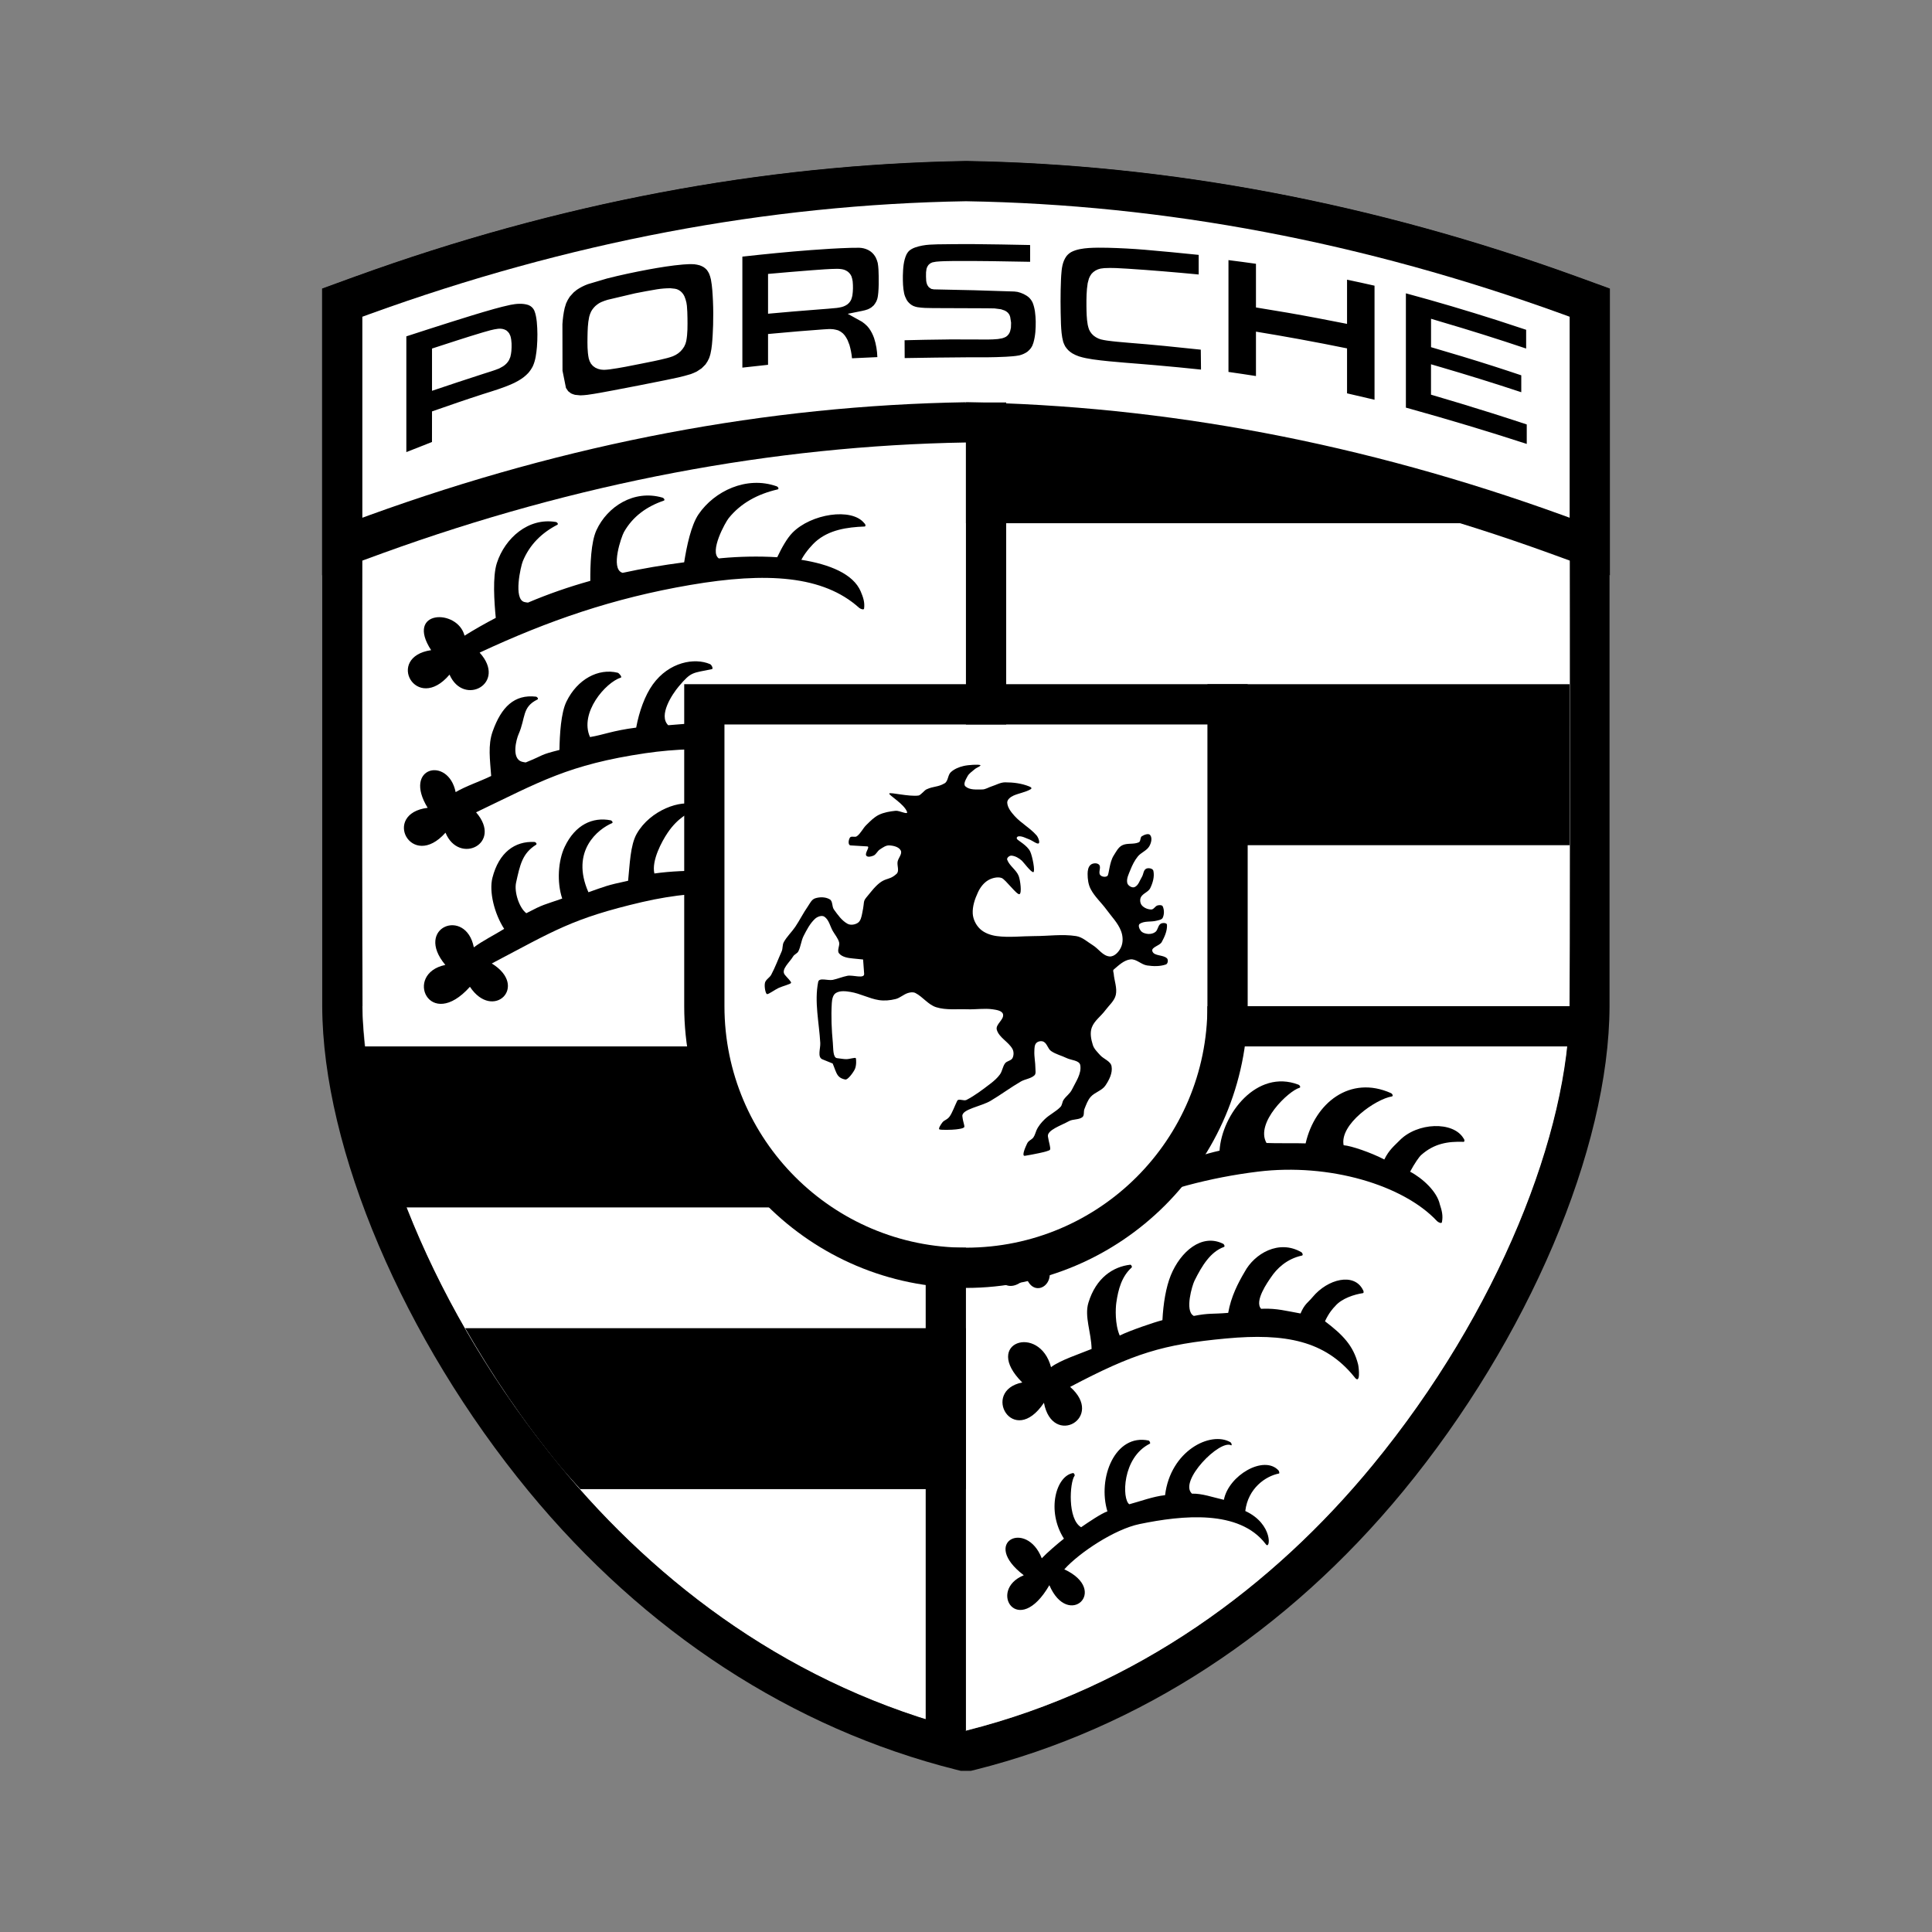 <svg xmlns="http://www.w3.org/2000/svg" xmlns:xlink="http://www.w3.org/1999/xlink" viewBox="0,0,256,256" width="48px" height="48px"><rect x="0" y="0" width="256" height="256" fill="#808080" stroke="none"/><g fill="none" fill-rule="nonzero" stroke="none" stroke-width="1" stroke-linecap="butt" stroke-linejoin="miter" stroke-miterlimit="10" stroke-dasharray="" stroke-dashoffset="0" font-family="none" font-weight="none" font-size="none" text-anchor="none" style="mix-blend-mode: normal"><g transform="scale(5.333,5.333)"><path d="M9.068,26c0.323,3.018 2.001,6.973 4.831,10.412c2.448,2.974 5.823,5.512 10.098,6.588h0.003v-17z" fill="#ffffff"></path><path d="M24.001,5.006c4.938,0.081 9.877,1.017 14.817,2.807l0.172,0.063v17.124c-0.009,3.1 -1.747,7.582 -4.897,11.412c-2.447,2.975 -5.82,5.512 -10.093,6.588h-0.003c-4.273,-1.076 -7.647,-3.613 -10.093,-6.588c-3.151,-3.83 -4.889,-8.312 -4.898,-11.412v-17.124l0.172,-0.063c4.94,-1.79 9.879,-2.726 14.817,-2.807h0.006M24.009,4.006h-0.008h-0.005c-5.042,0.082 -10.136,1.047 -15.158,2.867l-0.174,0.063l-0.658,0.24v0.7v17.124c0.011,3.547 2.022,8.275 5.125,12.047c2.884,3.505 6.556,5.899 10.622,6.922l0.12,0.03h0.124h0.124l0.123,-0.03c4.065,-1.023 7.738,-3.417 10.622,-6.922c3.103,-3.773 5.114,-8.5 5.125,-12.044v-17.127v-0.7l-0.658,-0.24l-0.172,-0.063c-5.024,-1.821 -10.119,-2.785 -15.143,-2.867h-0.009z" fill="#000000"></path><path d="M24,43c4.275,-1.076 7.65,-3.613 10.098,-6.588c3.151,-3.83 4.89,-8.312 4.899,-11.412h-14.997z" fill="#ffffff"></path><path d="M26.114,33.969c0.224,-0.172 0.724,-0.335 1.008,-0.452c-0.008,-0.416 -0.183,-0.807 -0.079,-1.149c0.19,-0.624 0.618,-0.898 1.044,-0.945c0.027,0.009 0.051,0.06 0.025,0.075c-0.239,0.22 -0.327,0.526 -0.376,0.872c-0.019,0.134 -0.038,0.53 0.085,0.813c0.249,-0.123 0.855,-0.33 1.061,-0.382c0.021,-0.414 0.088,-0.82 0.209,-1.117c0.24,-0.585 0.767,-1.045 1.299,-0.781c0.028,0.014 0.05,0.069 0.021,0.079c-0.331,0.119 -0.544,0.458 -0.733,0.841c-0.056,0.113 -0.243,0.737 -0.027,0.866c0.004,0.002 0.008,0.005 0.011,0.007c0.381,-0.075 0.444,-0.042 0.854,-0.076c0.071,-0.407 0.248,-0.746 0.408,-1.017c0.243,-0.454 0.852,-0.816 1.41,-0.49c0.03,0.018 0.048,0.076 0.015,0.083c-0.381,0.082 -0.629,0.327 -0.771,0.542c-0.072,0.104 -0.42,0.59 -0.244,0.781c0.02,-0.001 0.04,-0.001 0.06,-0.002c0.328,-0.01 0.564,0.054 0.919,0.118c0.101,-0.24 0.193,-0.276 0.299,-0.406c0.377,-0.455 1.034,-0.615 1.251,-0.181c0.021,0.024 0.026,0.084 -0.002,0.082c-0.2,0.03 -0.527,0.127 -0.692,0.328c-0.043,0.043 -0.149,0.157 -0.248,0.371c0.444,0.337 0.704,0.605 0.822,1.068c0.021,0.084 0.069,0.542 -0.098,0.308c-0.725,-0.891 -1.702,-1.085 -3.178,-0.949c-1.574,0.146 -2.296,0.369 -3.878,1.203c0.872,0.765 -0.438,1.513 -0.651,0.395c-0.767,1.139 -1.576,-0.296 -0.539,-0.505c-1.004,-0.999 0.43,-1.462 0.715,-0.38zM28.799,29.037c0.566,-0.186 1.186,-0.379 1.502,-0.447c0.059,-0.91 0.927,-2.034 1.958,-1.641c0.038,0.014 0.066,0.069 0.028,0.079c-0.265,0.072 -1.108,0.869 -0.819,1.371c0.211,0.011 0.789,0.001 0.972,0.01c0.228,-1.004 1.105,-1.703 2.12,-1.249c0.039,0.018 0.063,0.076 0.021,0.083c-0.398,0.065 -1.3,0.689 -1.197,1.212c0.186,0.012 0.683,0.183 1.011,0.354c0.118,-0.241 0.25,-0.341 0.376,-0.47c0.44,-0.455 1.341,-0.487 1.594,-0.052c0.025,0.024 0.031,0.084 -0.002,0.083c-0.389,-0.013 -0.729,0.041 -1.052,0.328c-0.049,0.043 -0.16,0.2 -0.275,0.414c0.315,0.166 0.67,0.497 0.738,0.811c0.051,0.153 0.085,0.286 0.052,0.445c-0.009,0.042 -0.095,0.001 -0.123,-0.03c-0.832,-0.891 -2.67,-1.446 -4.451,-1.227c-1.191,0.146 -2.349,0.46 -3.32,0.883c0.325,-0.286 0.616,-0.607 0.867,-0.957zM26.174,31.065c-0.082,0.073 -0.159,0.147 -0.231,0.223c0.429,0.565 -0.244,1.03 -0.443,0.453c-0.504,0.532 -0.903,-0.086 -0.573,-0.345c0.434,-0.066 0.851,-0.178 1.247,-0.331zM25.884,38.718c0.119,-0.128 0.406,-0.375 0.551,-0.488c-0.443,-0.694 -0.195,-1.569 0.233,-1.631c0.022,0.009 0.047,0.057 0.028,0.073c-0.116,0.165 -0.177,1.071 0.166,1.274c0.171,-0.119 0.506,-0.345 0.653,-0.394c-0.251,-0.828 0.19,-1.939 1.028,-1.759c0.023,0.013 0.047,0.067 0.027,0.077c-0.693,0.345 -0.695,1.382 -0.511,1.505c0.275,-0.073 0.587,-0.193 0.889,-0.226c0.133,-1.102 1.129,-1.6 1.623,-1.316c0.024,0.016 0.045,0.072 0.021,0.079c-0.278,-0.161 -1.316,0.891 -0.976,1.2c0.244,-0.009 0.52,0.091 0.793,0.153c0.117,-0.608 0.993,-1.12 1.356,-0.732c0.02,0.023 0.031,0.08 0.01,0.079c-0.333,0.065 -0.767,0.369 -0.834,0.931c0.701,0.322 0.625,0.995 0.507,0.821c-0.656,-0.861 -2.066,-0.718 -3.134,-0.497c-0.622,0.128 -1.5,0.713 -1.87,1.125c1.127,0.524 0.1,1.49 -0.371,0.394c-0.78,1.344 -1.541,0.122 -0.636,-0.247c-1.086,-0.829 0.07,-1.391 0.447,-0.421z" fill="#000000"></path><path d="M24.005,5.046v-0.04c-4.94,0.081 -9.881,1.017 -14.824,2.807l-0.172,0.063c0,0 -0.021,14.313 0,17.124v0h-0.003c0.001,0.317 0.032,0.657 0.069,1h14.925v-1h0.009v-19.986z" fill="#ffffff"></path><path d="M11.542,15.794c0.256,-0.159 0.514,-0.306 0.776,-0.442c-0.038,-0.401 -0.083,-1.026 0.028,-1.365c0.202,-0.619 0.783,-1.132 1.463,-1.018c0.037,0.006 0.072,0.053 0.038,0.07c-0.384,0.198 -0.687,0.491 -0.857,0.905c-0.051,0.122 -0.24,0.946 0.04,1.014c0.03,0.007 0.059,0.012 0.089,0.014c0.499,-0.212 1.014,-0.391 1.548,-0.54c-0.002,-0.401 0.015,-0.962 0.153,-1.26c0.27,-0.585 0.929,-1.014 1.639,-0.808c0.038,0.011 0.071,0.062 0.034,0.075c-0.423,0.144 -0.77,0.392 -0.989,0.779c-0.065,0.114 -0.338,0.904 -0.049,1.01c0.005,0.002 0.011,0.004 0.016,0.005c0.49,-0.107 0.997,-0.193 1.528,-0.262c0.063,-0.399 0.171,-0.922 0.36,-1.197c0.392,-0.571 1.187,-0.956 1.936,-0.692c0.04,0.014 0.068,0.069 0.026,0.078c-0.49,0.113 -0.913,0.338 -1.215,0.713c-0.086,0.106 -0.487,0.834 -0.246,1.002c0.026,-0.003 0.051,-0.005 0.078,-0.008c0.426,-0.039 0.907,-0.051 1.373,-0.022c0.114,-0.241 0.245,-0.472 0.376,-0.606c0.458,-0.472 1.478,-0.636 1.79,-0.236c0.03,0.021 0.04,0.078 0.003,0.079c-0.434,0.017 -0.883,0.08 -1.221,0.381c-0.051,0.046 -0.236,0.231 -0.349,0.446c0.704,0.112 1.291,0.351 1.476,0.787c0.061,0.145 0.104,0.27 0.083,0.425c-0.005,0.041 -0.094,0.008 -0.124,-0.02c-0.892,-0.802 -2.296,-0.892 -4.195,-0.567c-1.912,0.327 -3.523,0.884 -5.233,1.681c0.692,0.762 -0.395,1.351 -0.748,0.547c-0.828,0.975 -1.605,-0.439 -0.457,-0.608c-0.654,-1.004 0.656,-1.039 0.83,-0.36zM11.773,23.538c0.228,-0.17 0.519,-0.312 0.754,-0.459c-0.244,-0.377 -0.38,-0.925 -0.292,-1.27c0.161,-0.628 0.556,-0.915 1.047,-0.889c0.034,0.005 0.067,0.05 0.037,0.069c-0.344,0.215 -0.399,0.504 -0.496,0.939c-0.052,0.234 0.077,0.628 0.254,0.762c0.442,-0.232 0.428,-0.201 0.892,-0.364c-0.137,-0.408 -0.101,-0.944 0.062,-1.286c0.261,-0.55 0.696,-0.747 1.143,-0.658c0.034,0.009 0.064,0.057 0.033,0.07c-0.341,0.145 -1.041,0.686 -0.587,1.717c0.425,-0.148 0.449,-0.171 0.986,-0.285c0.042,-0.402 0.053,-0.885 0.215,-1.169c0.336,-0.589 1.105,-0.856 1.462,-0.717c0.037,0.012 0.065,0.066 0.027,0.077c-0.203,0.134 -0.462,0.232 -0.724,0.62c-0.141,0.209 -0.402,0.688 -0.327,1.008c0.388,-0.056 0.89,-0.077 1.317,-0.067c0.095,-0.246 0.277,-0.55 0.391,-0.69c0.078,-0.096 0.179,-0.163 0.294,-0.208v1.451c-0.732,-0.035 -1.538,0.045 -2.307,0.224c-1.738,0.406 -2.188,0.713 -3.735,1.526c0.929,0.571 0.029,1.44 -0.543,0.579c-1.01,1.129 -1.656,-0.327 -0.611,-0.543c-0.784,-0.936 0.511,-1.439 0.708,-0.437zM11.321,19.681c0.26,-0.153 0.618,-0.27 0.883,-0.401c-0.029,-0.402 -0.084,-0.768 0.036,-1.105c0.217,-0.614 0.543,-0.926 1.076,-0.866c0.036,0.007 0.07,0.055 0.037,0.071c-0.388,0.19 -0.288,0.452 -0.468,0.862c-0.054,0.121 -0.189,0.611 0.088,0.685c0.03,0.008 0.059,0.013 0.089,0.017c0.496,-0.201 0.322,-0.18 0.838,-0.311c0.007,-0.384 0.036,-0.921 0.175,-1.203c0.271,-0.555 0.792,-0.834 1.273,-0.715c0.036,0.011 0.114,0.108 0.079,0.12c-0.381,0.12 -1.038,0.878 -0.767,1.478c0.336,-0.055 0.554,-0.159 1.147,-0.235c0.073,-0.398 0.217,-0.8 0.412,-1.071c0.405,-0.563 1.041,-0.67 1.421,-0.507c0.04,0.015 0.09,0.117 0.048,0.126c-0.492,0.102 -0.509,0.058 -0.821,0.426c-0.168,0.198 -0.514,0.725 -0.264,0.967c0.426,-0.03 0.715,-0.078 1.179,-0.039c0.12,-0.238 0.208,-0.56 0.342,-0.692c0.876,-0.288 0.876,-0.288 1.528,-0.197c0.03,0.022 0.039,0.079 0.002,0.079c-0.434,0.007 -0.595,0.131 -0.94,0.425c-0.034,0.03 -0.118,0.129 -0.205,0.253h-0.249v0.799c-0.719,-0.062 -1.488,-0.041 -2.222,0.067c-1.919,0.284 -2.625,0.711 -4.209,1.469c0.674,0.777 -0.426,1.317 -0.76,0.506c-0.851,0.956 -1.594,-0.475 -0.443,-0.618c-0.628,-1.021 0.514,-1.286 0.695,-0.39zM24,33h-12.443c0.664,1.159 1.438,2.313 2.343,3.412c0.165,0.2 0.344,0.392 0.517,0.588h9.583zM22,26h-13c0.003,1.172 0.256,2.543 0.737,4h12.263z" fill="#000000"></path><path d="M38.997,7.876l-0.172,-0.063c-4.942,-1.79 -9.883,-2.726 -14.824,-2.807l-0.001,0.008v19.986h14.997v-0.001c0.021,-2.81 0,-17.123 0,-17.123z" fill="#ffffff"></path><path d="M30,17h9v4h-9zM24,9h15v4h-15z" fill="#000000"></path><path d="M38.657,13.271c-4.867,-1.763 -9.798,-2.697 -14.656,-2.777c-4.858,0.08 -9.789,1.015 -14.655,2.777l-0.843,0.306v-6.056l0.5,-0.184c4.976,-1.801 10.018,-2.755 14.987,-2.837c4.991,0.082 10.033,1.036 15.008,2.837l0.502,0.184v6.056z" fill="#ffffff"></path><path d="M24.004,5c4.94,0.081 9.881,1.017 14.824,2.807l0.172,0.063v4.994l-0.172,-0.063c-4.942,-1.79 -9.883,-2.726 -14.824,-2.807l-0.005,0.04v-0.04c-4.94,0.081 -9.881,1.017 -14.824,2.807l-0.172,0.063v-4.994l0.172,-0.063c4.942,-1.79 9.883,-2.726 14.824,-2.807h0.005M24.012,4h-0.008h-0.005c-5.043,0.083 -10.14,1.047 -15.164,2.867l-0.175,0.063l-0.657,0.24v0.7v4.994v1.429l1.342,-0.489l0.172,-0.063c4.809,-1.742 9.683,-2.666 14.484,-2.747c4.801,0.08 9.674,1.005 14.486,2.747l0.171,0.062l1.342,0.49v-1.429v-4.994v-0.7l-0.658,-0.24l-0.172,-0.062c-5.026,-1.821 -10.123,-2.785 -15.15,-2.868h-0.008z" fill="#000000"></path><path d="M11.197,8.003c0.359,-0.113 0.718,-0.226 1.082,-0.328c0.134,-0.037 0.269,-0.072 0.406,-0.101c0.144,-0.028 0.298,-0.042 0.439,0.003l0.048,0.023c0.049,0.032 0.078,0.064 0.103,0.115c0.037,0.09 0.051,0.183 0.062,0.279c0.02,0.207 0.02,0.416 0.004,0.624c-0.015,0.164 -0.034,0.332 -0.103,0.483c-0.032,0.062 -0.068,0.115 -0.114,0.168c-0.037,0.039 -0.074,0.073 -0.117,0.106c-0.086,0.065 -0.177,0.115 -0.276,0.16c-0.234,0.105 -0.48,0.178 -0.724,0.255c-0.427,0.137 -0.85,0.285 -1.273,0.432l-0.001,0.76c-0.212,0.083 -0.425,0.167 -0.637,0.251v-2.876c0.367,-0.119 0.733,-0.238 1.101,-0.354zM10.734,9.71c0.426,-0.143 0.851,-0.286 1.279,-0.423c0.13,-0.042 0.263,-0.08 0.39,-0.132l0.097,-0.054l0.044,-0.032l0.039,-0.036l0.034,-0.04l0.029,-0.044l0.034,-0.079c0.013,-0.05 0.021,-0.097 0.026,-0.148c0.009,-0.125 0.011,-0.252 -0.024,-0.373l-0.03,-0.065l-0.032,-0.04l-0.04,-0.035l-0.048,-0.023l-0.05,-0.014l-0.05,-0.005l-0.051,0.001c-0.129,0.015 -0.256,0.053 -0.379,0.089c-0.425,0.126 -0.846,0.267 -1.268,0.403l0,1.05zM16.11,6.696c0.285,-0.052 0.571,-0.099 0.86,-0.124c0.095,-0.008 0.187,-0.012 0.282,-0.006c0.046,0.006 0.088,0.013 0.132,0.026c0.037,0.013 0.067,0.027 0.101,0.047c0.03,0.021 0.053,0.041 0.077,0.067c0.023,0.031 0.04,0.059 0.057,0.093c0.02,0.049 0.034,0.096 0.045,0.147c0.033,0.175 0.041,0.352 0.05,0.529c0.009,0.201 0.01,0.401 0.004,0.602c-0.003,0.084 -0.007,0.168 -0.011,0.253c-0.01,0.154 -0.019,0.311 -0.055,0.462c-0.009,0.037 -0.021,0.073 -0.034,0.109c-0.025,0.057 -0.053,0.105 -0.09,0.155l-0.095,0.095l-0.121,0.08c-0.049,0.025 -0.098,0.045 -0.149,0.064c-0.207,0.065 -0.422,0.108 -0.633,0.151c-0.434,0.089 -0.869,0.172 -1.304,0.255c-0.211,0.04 -0.421,0.08 -0.632,0.109c-0.059,0.007 -0.117,0.012 -0.175,0.013l-0.132,-0.013c-0.036,-0.01 -0.065,-0.02 -0.098,-0.035l-0.072,-0.055l-0.055,-0.081l-0.086,-0.429l-0.002,-1.154c0.009,-0.136 0.025,-0.27 0.056,-0.403l0.035,-0.114c0.026,-0.061 0.054,-0.113 0.092,-0.168l0.097,-0.107l0.079,-0.064c0.086,-0.058 0.173,-0.102 0.272,-0.139l0.475,-0.141c0.34,-0.087 0.684,-0.159 1.03,-0.224zM15.779,7.288l-0.683,0.161c-0.055,0.017 -0.108,0.035 -0.16,0.058l-0.051,0.027l-0.048,0.033l-0.044,0.036l-0.039,0.041l-0.036,0.046l-0.03,0.048c-0.021,0.045 -0.037,0.086 -0.049,0.134c-0.036,0.164 -0.039,0.334 -0.042,0.502c-0.002,0.176 -0.005,0.357 0.031,0.531l0.022,0.068l0.034,0.064l0.048,0.055l0.059,0.043l0.067,0.03l0.072,0.018l0.076,0.006c0.047,-0.002 0.091,-0.005 0.138,-0.011c0.264,-0.035 0.528,-0.09 0.789,-0.142c0.217,-0.043 0.434,-0.085 0.649,-0.141c0.047,-0.012 0.09,-0.027 0.136,-0.043l0.071,-0.034l0.064,-0.041l0.057,-0.049l0.049,-0.056l0.041,-0.061l0.031,-0.068l0.02,-0.07c0.036,-0.189 0.032,-0.382 0.03,-0.573c-0.002,-0.1 -0.004,-0.201 -0.014,-0.301l-0.012,-0.08c-0.013,-0.056 -0.027,-0.105 -0.05,-0.158l-0.025,-0.045l-0.031,-0.041l-0.038,-0.037l-0.044,-0.03l-0.047,-0.022l-0.05,-0.012l-0.11,-0.012c-0.113,-0.001 -0.224,0.009 -0.336,0.026c-0.182,0.029 -0.363,0.065 -0.545,0.1zM20.143,6.214c0.33,-0.025 0.66,-0.046 0.992,-0.056c0.071,-0.002 0.143,-0.003 0.214,-0.002c0.079,0.003 0.146,0.019 0.217,0.053c0.026,0.013 0.049,0.028 0.073,0.045c0.053,0.042 0.086,0.084 0.119,0.142c0.022,0.045 0.038,0.088 0.05,0.136c0.02,0.108 0.022,0.221 0.024,0.33c0.002,0.137 0.002,0.274 -0.01,0.41c-0.005,0.054 -0.011,0.107 -0.026,0.159l-0.021,0.055c-0.02,0.038 -0.039,0.068 -0.066,0.101l-0.06,0.052c-0.028,0.018 -0.056,0.034 -0.087,0.047c-0.045,0.017 -0.091,0.028 -0.138,0.038l-0.361,0.073l0.356,0.198c0.048,0.033 0.089,0.067 0.129,0.109l0.043,0.051c0.056,0.078 0.095,0.156 0.127,0.246c0.05,0.153 0.076,0.312 0.081,0.472c-0.21,0.009 -0.421,0.018 -0.63,0.029c-0.01,-0.113 -0.032,-0.222 -0.063,-0.331l-0.048,-0.123l-0.032,-0.058l-0.037,-0.056l-0.044,-0.049l-0.055,-0.043l-0.064,-0.034c-0.039,-0.011 -0.076,-0.021 -0.117,-0.027c-0.084,-0.01 -0.169,-0.003 -0.253,0.003c-0.407,0.03 -0.814,0.062 -1.22,0.101l-0.153,0.014v0.765c-0.213,0.023 -0.426,0.046 -0.638,0.07v-2.758c0.565,-0.063 1.131,-0.119 1.698,-0.162zM19.083,7.795c0.423,-0.039 0.847,-0.075 1.271,-0.107c0.146,-0.011 0.292,-0.022 0.437,-0.037c0.042,-0.005 0.082,-0.013 0.124,-0.023l0.049,-0.016l0.047,-0.022l0.043,-0.027l0.038,-0.034l0.032,-0.04l0.024,-0.043c0.013,-0.034 0.022,-0.065 0.03,-0.101c0.018,-0.117 0.019,-0.235 0.008,-0.353c-0.007,-0.045 -0.015,-0.084 -0.031,-0.128l-0.023,-0.042l-0.031,-0.04l-0.038,-0.034l-0.043,-0.026l-0.046,-0.02l-0.048,-0.012c-0.042,-0.007 -0.081,-0.011 -0.123,-0.011c-0.208,0.002 -0.418,0.02 -0.625,0.035c-0.365,0.027 -0.73,0.06 -1.095,0.092v0.989zM23.573,8.433c0.24,0.002 0.481,0.002 0.722,0.002c0.165,0 0.333,0.006 0.497,-0.011c0.036,-0.005 0.071,-0.011 0.106,-0.018c0.034,-0.01 0.062,-0.02 0.093,-0.036l0.037,-0.028l0.031,-0.035l0.024,-0.039l0.016,-0.041l0.019,-0.084l0.004,-0.126l-0.022,-0.14l-0.011,-0.035l-0.019,-0.037l-0.028,-0.035l-0.039,-0.032l-0.042,-0.023l-0.09,-0.031l-0.162,-0.021l-0.196,-0.003l-1.331,-0.005c-0.13,-0.001 -0.262,-0.002 -0.39,-0.023c-0.034,-0.008 -0.067,-0.015 -0.099,-0.03l-0.04,-0.022l-0.036,-0.026l-0.033,-0.03l-0.03,-0.034l-0.026,-0.038c-0.028,-0.052 -0.049,-0.102 -0.063,-0.16c-0.031,-0.144 -0.033,-0.295 -0.032,-0.442c0.005,-0.179 0.014,-0.367 0.092,-0.532c0.017,-0.03 0.034,-0.055 0.057,-0.08c0.089,-0.081 0.215,-0.112 0.332,-0.136c0.124,-0.024 0.25,-0.027 0.376,-0.031c0.288,-0.006 0.578,-0.005 0.867,-0.006c0.479,0.005 0.959,0.012 1.438,0.023v0.417c-0.634,-0.012 -1.269,-0.024 -1.904,-0.02c-0.144,0.002 -0.289,0.003 -0.432,0.017c-0.032,0.004 -0.061,0.01 -0.092,0.017l-0.052,0.024l-0.046,0.04l-0.03,0.047l-0.018,0.048l-0.012,0.087c-0.002,0.072 -0.002,0.143 0.004,0.215l0.009,0.048l0.018,0.053l0.037,0.054l0.062,0.043l0.065,0.012c0.666,0.011 1.333,0.029 1.998,0.053l0.082,0.01c0.103,0.025 0.207,0.071 0.286,0.142c0.036,0.037 0.064,0.075 0.086,0.121c0.06,0.145 0.073,0.311 0.078,0.466c0.002,0.18 -0.007,0.362 -0.058,0.536c-0.009,0.025 -0.018,0.05 -0.028,0.075l-0.034,0.057c-0.027,0.035 -0.054,0.062 -0.089,0.091c-0.062,0.042 -0.126,0.071 -0.2,0.089c-0.107,0.021 -0.22,0.027 -0.33,0.034c-0.327,0.017 -0.653,0.016 -0.979,0.014c-0.513,0.003 -1.025,0.01 -1.538,0.019c-0.002,-0.148 -0.002,-0.296 -0.002,-0.443c0.346,-0.009 0.691,-0.016 1.037,-0.019h0.06zM27.956,9.012c-0.269,-0.023 -0.538,-0.045 -0.804,-0.083c-0.117,-0.018 -0.234,-0.039 -0.346,-0.075c-0.059,-0.02 -0.112,-0.045 -0.164,-0.075c-0.037,-0.023 -0.067,-0.047 -0.098,-0.076c-0.03,-0.031 -0.053,-0.059 -0.076,-0.094c-0.021,-0.038 -0.037,-0.074 -0.051,-0.114c-0.04,-0.145 -0.049,-0.298 -0.056,-0.447c-0.012,-0.37 -0.015,-0.74 0.001,-1.11l0.005,-0.092c0.012,-0.17 0.027,-0.339 0.132,-0.483c0.034,-0.042 0.071,-0.073 0.119,-0.101c0.131,-0.068 0.288,-0.089 0.434,-0.1c0.155,-0.01 0.31,-0.009 0.466,-0.006c0.31,0.008 0.621,0.024 0.93,0.05c0.445,0.039 0.891,0.08 1.335,0.127v0.487c-0.589,-0.056 -1.18,-0.106 -1.769,-0.144c-0.191,-0.012 -0.385,-0.025 -0.576,-0.014l-0.094,0.012l-0.064,0.019l-0.059,0.028l-0.055,0.038l-0.047,0.047l-0.035,0.054l-0.028,0.06c-0.012,0.039 -0.022,0.076 -0.031,0.116c-0.031,0.187 -0.032,0.379 -0.031,0.567c0.002,0.156 0.004,0.314 0.032,0.468c0.008,0.039 0.019,0.074 0.031,0.112l0.03,0.058l0.039,0.053l0.047,0.046l0.054,0.038l0.059,0.031l0.063,0.023c0.052,0.012 0.102,0.023 0.155,0.03c0.175,0.024 0.353,0.039 0.531,0.054c0.6,0.047 1.199,0.107 1.8,0.172c0.001,0.15 0.003,0.299 0.005,0.448v0.047c-0.375,-0.039 -0.751,-0.077 -1.128,-0.109c-0.252,-0.023 -0.505,-0.041 -0.756,-0.062zM32,7.771c0.491,0.085 0.98,0.18 1.469,0.276v-1.098c0.228,0.047 0.455,0.098 0.683,0.149v2.834c-0.228,-0.054 -0.455,-0.107 -0.683,-0.159v-1.117c-0.39,-0.079 -0.781,-0.156 -1.172,-0.227c-0.364,-0.067 -0.728,-0.129 -1.091,-0.189v1.103c-0.228,-0.035 -0.455,-0.07 -0.683,-0.102v-2.778c0.228,0.029 0.456,0.058 0.683,0.091v1.085c0.263,0.043 0.529,0.087 0.794,0.132zM37.195,7.956c0.241,0.078 0.483,0.157 0.724,0.238v0.466c-0.704,-0.237 -1.414,-0.46 -2.127,-0.669l-0.236,-0.071v0.706c0.521,0.152 1.04,0.308 1.558,0.474c0.228,0.073 0.456,0.149 0.684,0.225v0.42c-0.666,-0.221 -1.336,-0.429 -2.01,-0.626l-0.233,-0.068v0.755c0.501,0.147 1.001,0.298 1.498,0.455c0.294,0.093 0.588,0.188 0.881,0.285v0.484c-0.957,-0.311 -1.921,-0.601 -2.891,-0.871l-0.112,-0.031v-2.84c0.761,0.205 1.515,0.429 2.264,0.668z" fill="#000000"></path><path d="M24,31.5c-3.584,0 -6.5,-2.916 -6.5,-6.5v-7.5h13v7.5c0,3.584 -2.916,6.5 -6.5,6.5z" fill="#ffffff"></path><path d="M30,18v7c0,3.314 -2.686,6 -6,6v0c-3.314,0 -6,-2.686 -6,-6v-7h12M31,17h-1h-12h-1v1v7c0,3.86 3.14,7 7,7c3.86,0 7,-3.14 7,-7v-7v-1z" fill="#000000"></path><path d="M21.004,26.822c0.058,0.011 0.188,-0.16 0.234,-0.253c0.046,-0.093 0.036,-0.255 0.026,-0.278c-0.011,-0.024 -0.156,0.025 -0.234,0.025c-0.078,0 -0.128,-0.014 -0.233,-0.025c-0.106,-0.012 -0.091,-0.249 -0.104,-0.38c-0.031,-0.328 -0.046,-0.658 -0.026,-0.987c0.006,-0.091 0.025,-0.206 0.104,-0.253c0.104,-0.062 0.244,-0.045 0.363,-0.025c0.241,0.04 0.46,0.164 0.7,0.202c0.137,0.022 0.281,0.008 0.416,-0.025c0.112,-0.027 0.2,-0.117 0.311,-0.151c0.058,-0.018 0.128,-0.027 0.182,0c0.187,0.095 0.317,0.291 0.519,0.354c0.247,0.077 0.518,0.041 0.778,0.051c0.207,0.007 0.418,-0.029 0.622,0c0.095,0.014 0.241,0.034 0.26,0.126c0.027,0.133 -0.191,0.248 -0.156,0.38c0.054,0.197 0.291,0.3 0.39,0.48c0.036,0.067 0.035,0.16 0,0.228c-0.034,0.064 -0.138,0.069 -0.182,0.126c-0.063,0.082 -0.069,0.194 -0.129,0.278c-0.063,0.088 -0.147,0.161 -0.234,0.228c-0.19,0.145 -0.382,0.294 -0.596,0.405c-0.069,0.036 -0.2,-0.044 -0.233,0.025c-0.061,0.126 -0.12,0.289 -0.182,0.38c-0.062,0.09 -0.138,0.095 -0.182,0.151c-0.044,0.056 -0.109,0.159 -0.078,0.177c0.032,0.018 0.314,0.013 0.415,0c0.102,-0.013 0.165,-0.023 0.196,-0.048c0.032,-0.025 -0.022,-0.11 -0.04,-0.281c-0.017,-0.172 0.472,-0.244 0.7,-0.38c0.256,-0.151 0.495,-0.331 0.752,-0.48c0.107,-0.062 0.246,-0.07 0.337,-0.152c0.045,-0.041 0.026,-0.117 0.026,-0.177c0,-0.144 -0.033,-0.286 -0.026,-0.43c0.003,-0.07 0.001,-0.153 0.052,-0.202c0.043,-0.042 0.128,-0.055 0.181,-0.026c0.086,0.048 0.102,0.172 0.181,0.228c0.116,0.082 0.262,0.114 0.39,0.177c0.114,0.055 0.317,0.054 0.337,0.177c0.035,0.211 -0.114,0.414 -0.208,0.607c-0.047,0.098 -0.147,0.162 -0.207,0.253c-0.036,0.054 -0.033,0.131 -0.078,0.177c-0.114,0.117 -0.271,0.189 -0.389,0.303c-0.084,0.081 -0.161,0.173 -0.207,0.278c-0.026,0.059 -0.038,0.122 -0.078,0.178c-0.04,0.055 -0.119,0.072 -0.155,0.151c-0.037,0.079 -0.148,0.32 -0.052,0.303c0.095,-0.015 0.601,-0.104 0.622,-0.151c0.021,-0.048 -0.027,-0.17 -0.052,-0.329c-0.025,-0.159 0.332,-0.274 0.519,-0.379c0.102,-0.058 0.244,-0.03 0.337,-0.101c0.055,-0.044 0.025,-0.138 0.051,-0.202c0.043,-0.105 0.08,-0.218 0.156,-0.303c0.1,-0.113 0.277,-0.153 0.363,-0.278c0.095,-0.139 0.185,-0.315 0.155,-0.481c-0.022,-0.129 -0.198,-0.179 -0.285,-0.278c-0.069,-0.078 -0.151,-0.154 -0.181,-0.253c-0.043,-0.138 -0.075,-0.294 -0.026,-0.43c0.061,-0.17 0.229,-0.283 0.337,-0.43c0.091,-0.123 0.225,-0.231 0.26,-0.38c0.039,-0.174 -0.038,-0.354 -0.052,-0.531c-0.003,-0.034 -0.026,-0.079 0,-0.101c0.123,-0.104 0.253,-0.233 0.415,-0.253c0.146,-0.018 0.269,0.131 0.416,0.151c0.154,0.022 0.32,0.027 0.467,-0.025c0.049,-0.018 0.063,-0.116 0.026,-0.152c-0.096,-0.094 -0.323,-0.051 -0.363,-0.177c-0.034,-0.102 0.181,-0.133 0.233,-0.228c0.072,-0.132 0.139,-0.281 0.13,-0.43c-0.003,-0.051 -0.112,-0.052 -0.156,-0.025c-0.069,0.043 -0.067,0.151 -0.13,0.203c-0.048,0.039 -0.119,0.055 -0.181,0.051c-0.066,-0.005 -0.141,-0.026 -0.182,-0.076c-0.038,-0.046 -0.077,-0.144 -0.026,-0.177c0.117,-0.076 0.28,-0.04 0.416,-0.076c0.056,-0.015 0.133,-0.024 0.155,-0.076c0.038,-0.085 0.037,-0.192 0,-0.278c-0.016,-0.04 -0.087,-0.036 -0.129,-0.026c-0.061,0.016 -0.094,0.101 -0.156,0.101c-0.085,0 -0.179,-0.038 -0.234,-0.101c-0.045,-0.052 -0.055,-0.141 -0.026,-0.202c0.047,-0.097 0.188,-0.131 0.234,-0.228c0.063,-0.132 0.109,-0.287 0.077,-0.43c-0.013,-0.06 -0.126,-0.08 -0.181,-0.051c-0.068,0.036 -0.064,0.138 -0.104,0.203c-0.055,0.088 -0.085,0.212 -0.182,0.253c-0.063,0.027 -0.165,-0.035 -0.181,-0.101c-0.026,-0.11 0.037,-0.224 0.078,-0.329c0.046,-0.116 0.103,-0.231 0.182,-0.329c0.078,-0.099 0.221,-0.144 0.285,-0.253c0.048,-0.081 0.08,-0.202 0.026,-0.278c-0.04,-0.055 -0.149,-0.011 -0.208,0.025c-0.049,0.03 -0.025,0.128 -0.077,0.152c-0.128,0.059 -0.292,0.011 -0.416,0.076c-0.097,0.051 -0.149,0.161 -0.208,0.253c-0.109,0.169 -0.115,0.473 -0.156,0.506c-0.046,0.038 -0.145,0.023 -0.181,-0.025c-0.051,-0.069 0.033,-0.19 -0.026,-0.253c-0.046,-0.05 -0.154,-0.043 -0.207,0c-0.064,0.051 -0.078,0.148 -0.078,0.228c0,0.129 0.017,0.265 0.078,0.38c0.098,0.187 0.264,0.334 0.39,0.506c0.126,0.174 0.286,0.332 0.362,0.532c0.049,0.126 0.057,0.281 0,0.405c-0.049,0.11 -0.162,0.237 -0.284,0.228c-0.168,-0.013 -0.274,-0.191 -0.415,-0.278c-0.135,-0.082 -0.258,-0.203 -0.416,-0.228c-0.342,-0.054 -0.692,0 -1.038,0c-0.311,0 -0.625,0.041 -0.934,0c-0.15,-0.02 -0.306,-0.075 -0.415,-0.177c-0.103,-0.097 -0.173,-0.24 -0.182,-0.38c-0.01,-0.182 0.052,-0.365 0.13,-0.531c0.055,-0.12 0.143,-0.237 0.26,-0.304c0.089,-0.051 0.232,-0.088 0.329,-0.051c0.097,0.037 0.375,0.423 0.441,0.402c0.065,-0.021 0.021,-0.349 -0.018,-0.452c-0.059,-0.153 -0.23,-0.25 -0.286,-0.405c-0.016,-0.045 0.055,-0.104 0.105,-0.101c0.096,0.007 0.188,0.062 0.26,0.126c0.038,0.035 0.233,0.297 0.285,0.284c0.051,-0.013 -0.023,-0.395 -0.078,-0.511c-0.074,-0.157 -0.309,-0.275 -0.329,-0.313c-0.016,-0.033 0.005,-0.063 0.043,-0.066c0.089,-0.007 0.174,0.045 0.26,0.076c0.08,0.029 0.193,0.122 0.234,0.101c0.04,-0.02 -0.005,-0.149 -0.052,-0.202c-0.159,-0.182 -0.384,-0.301 -0.545,-0.481c-0.084,-0.094 -0.174,-0.204 -0.182,-0.329c-0.004,-0.077 0.083,-0.145 0.157,-0.177c0.128,-0.057 0.303,-0.085 0.422,-0.156c0.046,-0.026 0.015,-0.052 -0.035,-0.072c-0.187,-0.076 -0.394,-0.101 -0.596,-0.101c-0.117,0 -0.225,0.066 -0.337,0.101c-0.078,0.024 -0.151,0.076 -0.233,0.076c-0.141,0 -0.312,0.018 -0.416,-0.076c-0.064,-0.058 0.012,-0.177 0.052,-0.253c0.04,-0.074 0.119,-0.121 0.182,-0.177c0.04,-0.036 0.178,-0.085 0.129,-0.101c-0.048,-0.016 -0.281,-0.007 -0.415,0.025c-0.112,0.027 -0.227,0.074 -0.311,0.152c-0.079,0.072 -0.063,0.225 -0.156,0.278c-0.177,0.101 -0.267,0.065 -0.452,0.151c-0.049,0.023 -0.142,0.145 -0.196,0.152c-0.241,0.032 -0.702,-0.088 -0.726,-0.051c-0.024,0.037 0.37,0.259 0.441,0.455c0.032,0.088 -0.19,-0.036 -0.285,-0.025c-0.142,0.015 -0.288,0.039 -0.416,0.101c-0.12,0.059 -0.216,0.16 -0.311,0.253c-0.087,0.085 -0.136,0.207 -0.234,0.278c-0.049,0.036 -0.139,-0.015 -0.172,0.034c-0.039,0.057 -0.053,0.19 0.016,0.194l0.415,0.025c0.078,0.005 -0.069,0.164 -0.026,0.228c0.033,0.049 0.126,0.024 0.182,0c0.066,-0.03 0.094,-0.112 0.156,-0.152c0.071,-0.046 0.148,-0.105 0.233,-0.101c0.105,0.005 0.239,0.036 0.286,0.126c0.044,0.086 -0.061,0.184 -0.078,0.278c-0.018,0.1 0.05,0.234 -0.026,0.303c-0.222,0.204 -0.295,0.032 -0.622,0.43c-0.261,0.318 -0.145,0.145 -0.233,0.557c-0.017,0.081 -0.035,0.179 -0.104,0.228c-0.071,0.049 -0.184,0.067 -0.26,0.025c-0.143,-0.079 -0.242,-0.223 -0.337,-0.354c-0.054,-0.074 -0.024,-0.206 -0.104,-0.253c-0.103,-0.061 -0.247,-0.063 -0.363,-0.025c-0.088,0.029 -0.131,0.128 -0.182,0.203c-0.114,0.163 -0.201,0.341 -0.312,0.506c-0.089,0.131 -0.209,0.241 -0.285,0.38c-0.038,0.069 -0.021,0.157 -0.052,0.228c-0.087,0.194 -0.16,0.394 -0.26,0.582c-0.04,0.075 -0.139,0.12 -0.156,0.203c-0.02,0.092 0.015,0.271 0.052,0.278c0.038,0.007 0.188,-0.106 0.286,-0.152c0.101,-0.047 0.298,-0.095 0.311,-0.126c0.013,-0.031 -0.103,-0.135 -0.156,-0.203c-0.102,-0.133 0.123,-0.31 0.207,-0.455c0.03,-0.052 0.103,-0.073 0.13,-0.126c0.061,-0.119 0.069,-0.26 0.129,-0.38c0.078,-0.153 0.159,-0.312 0.286,-0.43c0.058,-0.053 0.168,-0.095 0.233,-0.051c0.114,0.079 0.14,0.236 0.208,0.355c0.053,0.092 0.127,0.176 0.156,0.278c0.024,0.089 -0.06,0.206 0,0.278c0.075,0.091 0.217,0.115 0.337,0.126l0.26,0.026l0.026,0.354c0.01,0.135 -0.279,0.024 -0.416,0.051c-0.123,0.024 -0.241,0.075 -0.363,0.101c-0.119,0.025 -0.34,-0.066 -0.363,0.051c-0.099,0.497 0.024,1.012 0.052,1.518c0.007,0.136 -0.077,0.352 0.052,0.405l0.256,0.104c0.044,0.1 0.078,0.23 0.133,0.3c0.055,0.067 0.124,0.087 0.182,0.098zM24,10h1v8h-1zM23,31h1v12h-1zM30,25h9v1h-9z" fill="#000000"></path></g></g></svg>